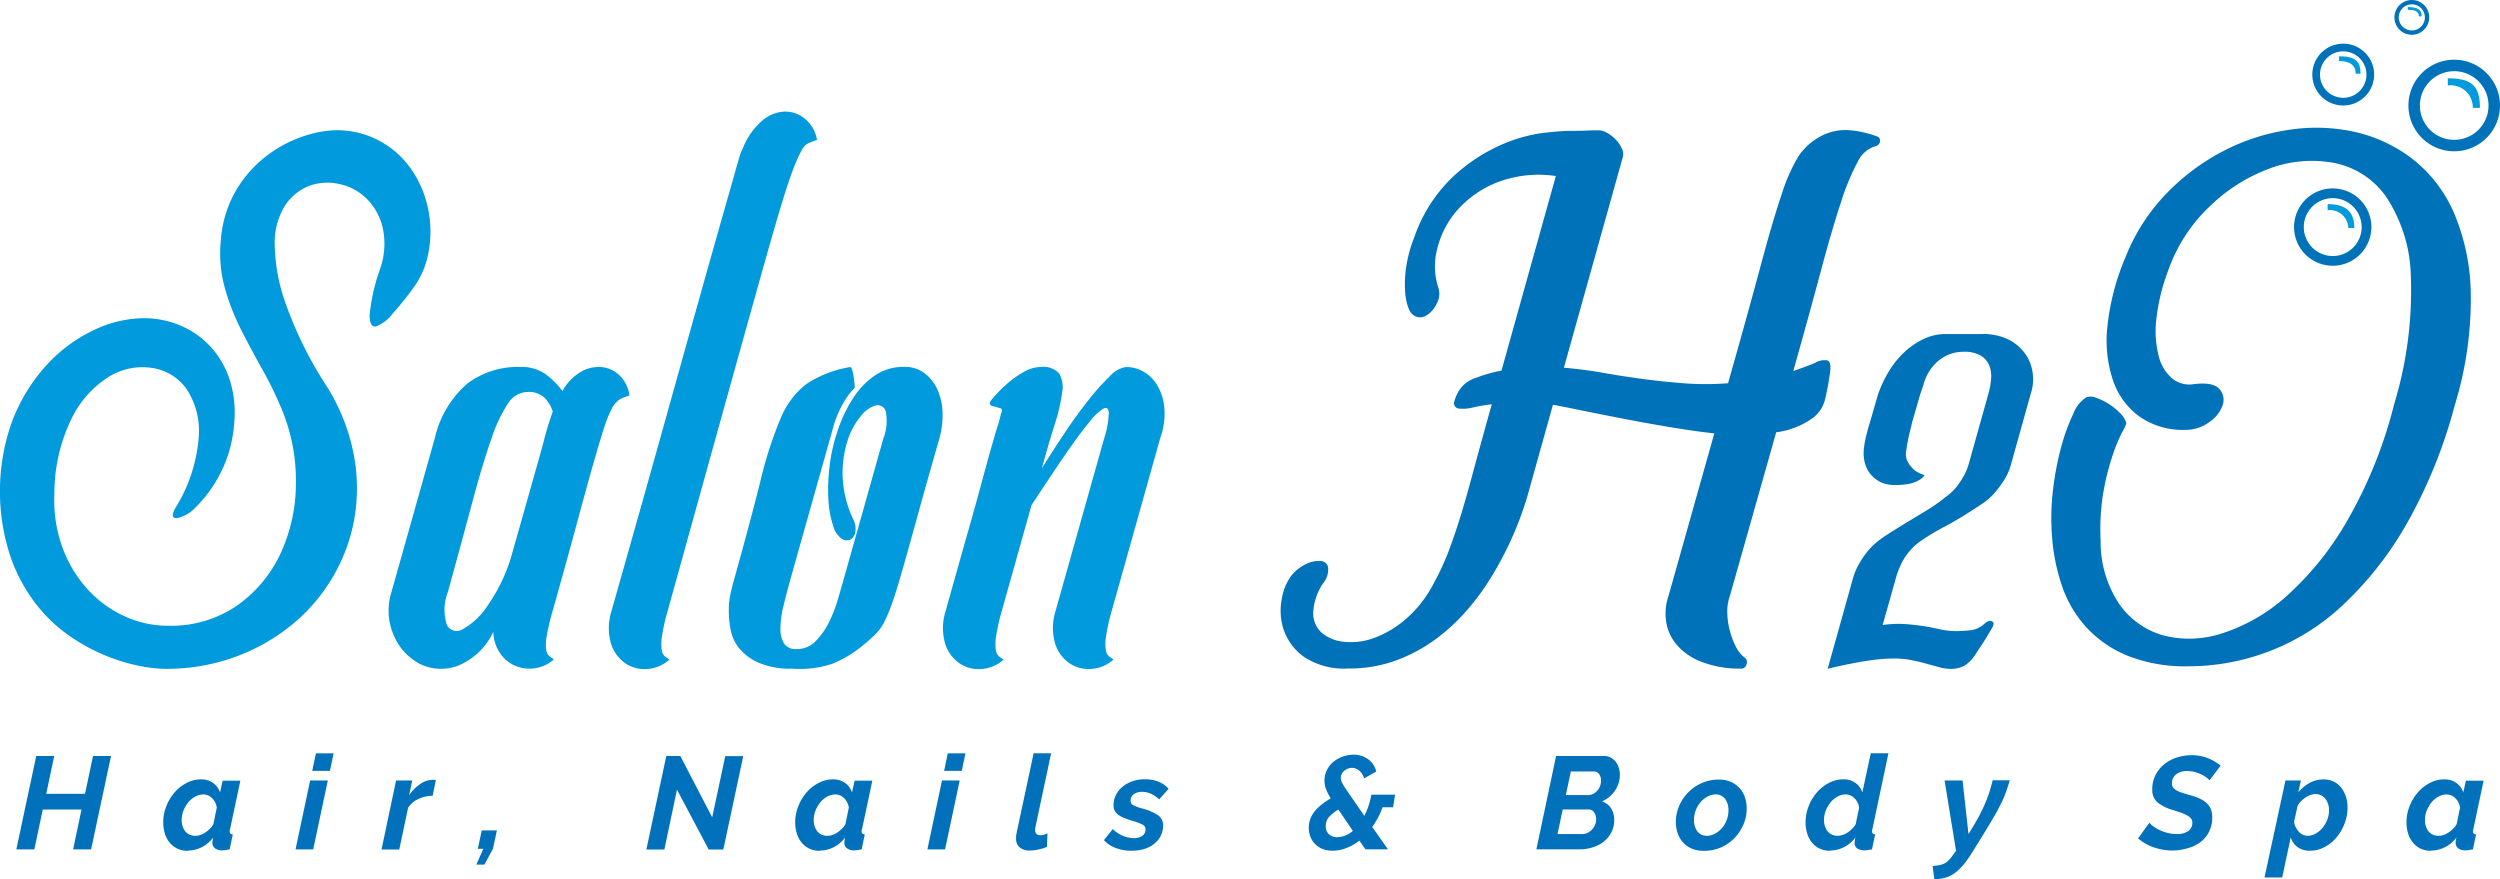 <svg xmlns="http://www.w3.org/2000/svg" width="79.331" height="27.903" viewBox="0 0 79.331 27.903">
            <g id="Group_62" data-name="Group 62" transform="translate(-17.017 -340.42)">
                <g id="Group_26" data-name="Group 26" transform="translate(17.535 364.326)">
                    <path id="Path_59" data-name="Path 59" d="M20.052,451.7h.571l-.254,1.2H21.6l.254-1.2h.571l-.632,2.964h-.571l.267-1.266H20.259l-.267,1.266H19.42Z" transform="translate(-19.42 -451.616)" fill="#0171bb" />
                    <path id="Path_60" data-name="Path 60" d="M41.826,457.406a.754.754,0,0,1-.328-.069.7.7,0,0,1-.244-.19.831.831,0,0,1-.153-.287,1.178,1.178,0,0,1-.052-.354,1.375,1.375,0,0,1,.1-.52,1.451,1.451,0,0,1,.263-.435,1.278,1.278,0,0,1,.382-.3.972.972,0,0,1,.455-.112.629.629,0,0,1,.384.116.584.584,0,0,1,.218.3l.084-.375h.561l-.326,1.537a.289.289,0,0,0-.013.075c0,.058.034.088.1.093l-.1.476-.132.022a.578.578,0,0,1-.1.009.385.385,0,0,1-.231-.062.218.218,0,0,1-.086-.188.8.8,0,0,1,.026-.16,1.01,1.01,0,0,1-.808.418Zm.25-.476a.453.453,0,0,0,.153-.028.627.627,0,0,0,.157-.078,1.2,1.2,0,0,0,.142-.116.661.661,0,0,0,.112-.147l.108-.522a.507.507,0,0,0-.147-.3.382.382,0,0,0-.28-.121.541.541,0,0,0-.259.069.746.746,0,0,0-.22.183,1.031,1.031,0,0,0-.151.259.825.825,0,0,0-.056.3.571.571,0,0,0,.116.364A.4.4,0,0,0,42.076,456.929Z" transform="translate(-36.387 -454.314)" fill="#0171bb" />
                    <path id="Path_61" data-name="Path 61" d="M60.984,452.17h.561l-.464,2.188H60.52Zm.183-.86h.561l-.116.556H61.05Z" transform="translate(-51.66 -451.31)" fill="#0171bb" />
                    <path id="Path_62" data-name="Path 62" d="M73.633,455.222h.513l-.1.468a1.369,1.369,0,0,1,.356-.358.7.7,0,0,1,.392-.132.47.47,0,0,1,.063,0l.037.006-.1.5a1.09,1.09,0,0,0-.448.1.746.746,0,0,0-.332.282l-.28,1.324H73.17Z" transform="translate(-61.582 -454.361)" fill="#0171bb" />
                    <path id="Path_63" data-name="Path 63" d="M87.13,463.75l.222-.5h-.175l.125-.584h.481l-.125.584-.272.5Z" transform="translate(-72.533 -460.221)" fill="#0171bb" />
                    <path id="Path_64" data-name="Path 64" d="M112.792,451.7h.446l1.011,1.947.414-1.942h.571l-.632,2.962h-.464l-1.007-1.9-.4,1.9h-.571Z" transform="translate(-92.167 -451.616)" fill="#0171bb" />
                    <path id="Path_65" data-name="Path 65" d="M134.846,457.406a.754.754,0,0,1-.328-.069.7.7,0,0,1-.244-.19.831.831,0,0,1-.153-.287,1.178,1.178,0,0,1-.052-.354,1.375,1.375,0,0,1,.1-.52,1.451,1.451,0,0,1,.263-.435,1.278,1.278,0,0,1,.382-.3.972.972,0,0,1,.455-.112.629.629,0,0,1,.384.116.584.584,0,0,1,.218.3l.084-.375h.561l-.326,1.537a.289.289,0,0,0-.013.075c0,.058.034.088.1.093l-.1.476-.132.022a.578.578,0,0,1-.1.009.385.385,0,0,1-.231-.062.218.218,0,0,1-.086-.188.8.8,0,0,1,.026-.16,1.01,1.01,0,0,1-.808.418Zm.252-.476a.453.453,0,0,0,.153-.028.626.626,0,0,0,.157-.078,1.2,1.2,0,0,0,.142-.116.661.661,0,0,0,.112-.147l.108-.522a.507.507,0,0,0-.147-.3.382.382,0,0,0-.28-.121.541.541,0,0,0-.259.069.746.746,0,0,0-.22.183,1.032,1.032,0,0,0-.151.259.825.825,0,0,0-.056.3.571.571,0,0,0,.116.364A.4.4,0,0,0,135.1,456.929Z" transform="translate(-109.353 -454.314)" fill="#0171bb" />
                    <path id="Path_66" data-name="Path 66" d="M154,452.17h.561l-.464,2.188h-.561Zm.183-.86h.561l-.116.556h-.561Z" transform="translate(-124.626 -451.31)" fill="#0171bb" />
                    <path id="Path_67" data-name="Path 67" d="M167.018,454.393a.485.485,0,0,1-.326-.1.352.352,0,0,1-.112-.282c0-.026,0-.05,0-.075a.663.663,0,0,1,.013-.084l.543-2.544h.556l-.5,2.348c0,.015,0,.028-.006.041a.263.263,0,0,0,0,.041.15.15,0,0,0,.17.17.412.412,0,0,0,.106-.017.889.889,0,0,0,.114-.041l-.017.427a1.2,1.2,0,0,1-.274.084A1.491,1.491,0,0,1,167.018,454.393Z" transform="translate(-134.855 -451.31)" fill="#0171bb" />
                    <path id="Path_68" data-name="Path 68" d="M180.393,457.39a1.425,1.425,0,0,1-.5-.088.92.92,0,0,1-.375-.25l.28-.351a.991.991,0,0,0,.664.289.455.455,0,0,0,.276-.075.248.248,0,0,0,.1-.209.161.161,0,0,0-.091-.144,1.437,1.437,0,0,0-.291-.11c-.112-.034-.207-.067-.287-.1a.872.872,0,0,1-.2-.106.356.356,0,0,1-.112-.132.385.385,0,0,1-.034-.168.7.7,0,0,1,.08-.336.813.813,0,0,1,.216-.261.981.981,0,0,1,.315-.168,1.166,1.166,0,0,1,.379-.06,1.191,1.191,0,0,1,.423.071.873.873,0,0,1,.334.231l-.3.338a.921.921,0,0,0-.269-.183.7.7,0,0,0-.278-.058.444.444,0,0,0-.252.071.244.244,0,0,0-.106.218.144.144,0,0,0,.08.134,1.38,1.38,0,0,0,.267.1,1.687,1.687,0,0,1,.517.216.38.38,0,0,1,.166.328.725.725,0,0,1-.075.328.765.765,0,0,1-.209.254.974.974,0,0,1-.319.166A1.524,1.524,0,0,1,180.393,457.39Z" transform="translate(-145.005 -454.299)" fill="#0171bb" />
                    <path id="Path_69" data-name="Path 69" d="M211.264,454.243a1.548,1.548,0,0,1-.418.239,1.231,1.231,0,0,1-.431.082.833.833,0,0,1-.323-.058.672.672,0,0,1-.235-.157.659.659,0,0,1-.147-.231.764.764,0,0,1-.05-.282.792.792,0,0,1,.056-.3.9.9,0,0,1,.153-.248,1.357,1.357,0,0,1,.222-.207c.084-.063.172-.123.267-.181a1.523,1.523,0,0,1-.155-.3.772.772,0,0,1-.045-.261.739.739,0,0,1,.075-.328.782.782,0,0,1,.2-.261.965.965,0,0,1,.3-.17,1.013,1.013,0,0,1,.351-.063.782.782,0,0,1,.446.134.683.683,0,0,1,.272.4l-.388.218a.477.477,0,0,0-.153-.246.355.355,0,0,0-.229-.088.343.343,0,0,0-.134.026.418.418,0,0,0-.112.067.325.325,0,0,0-.08.1.281.281,0,0,0-.03.125.39.39,0,0,0,.058.188c.039.069.106.172.2.308l.489.709a2.266,2.266,0,0,0,.132-.313,2.743,2.743,0,0,0,.091-.36h.752l-.063.4H212a2.166,2.166,0,0,1-.147.336,3.168,3.168,0,0,1-.179.291l.5.709h-.714Zm-.7-.108a.789.789,0,0,0,.494-.2l-.459-.677a1.213,1.213,0,0,0-.3.239.429.429,0,0,0-.1.278.338.338,0,0,0,.1.267A.376.376,0,0,0,210.561,454.135Z" transform="translate(-168.647 -451.475)" fill="#0171bb" />
                    <path id="Path_70" data-name="Path 70" d="M243.785,451.7h1.52a.448.448,0,0,1,.22.052.5.5,0,0,1,.157.136.639.639,0,0,1,.095.192.788.788,0,0,1,.032.226.857.857,0,0,1-.039.254.89.89,0,0,1-.114.237.947.947,0,0,1-.181.2.907.907,0,0,1-.235.144.536.536,0,0,1,.289.216.664.664,0,0,1,.1.373.826.826,0,0,1-.093.4.9.9,0,0,1-.246.293,1.063,1.063,0,0,1-.356.179,1.4,1.4,0,0,1-.414.06h-1.36Zm.834,2.477a.391.391,0,0,0,.16-.037.439.439,0,0,0,.14-.1.524.524,0,0,0,.1-.151.426.426,0,0,0,.037-.181.368.368,0,0,0-.065-.22.2.2,0,0,0-.177-.091h-.819l-.164.78h.789Zm.181-1.237a.371.371,0,0,0,.149-.032.4.4,0,0,0,.132-.095.465.465,0,0,0,.095-.147.487.487,0,0,0,.034-.19.324.324,0,0,0-.063-.207.2.2,0,0,0-.166-.078h-.727l-.16.748Z" transform="translate(-194.925 -451.616)" fill="#0171bb" />
                    <path id="Path_71" data-name="Path 71" d="M264.574,457.406a.934.934,0,0,1-.386-.073.789.789,0,0,1-.276-.2.848.848,0,0,1-.166-.291,1.1,1.1,0,0,1-.056-.349,1.307,1.307,0,0,1,.1-.5,1.4,1.4,0,0,1,.285-.433,1.369,1.369,0,0,1,.431-.3,1.284,1.284,0,0,1,.548-.114.919.919,0,0,1,.382.073.842.842,0,0,1,.278.2.783.783,0,0,1,.168.291,1.138,1.138,0,0,1,.056.356,1.288,1.288,0,0,1-.1.5,1.451,1.451,0,0,1-.285.433,1.369,1.369,0,0,1-.431.3A1.344,1.344,0,0,1,264.574,457.406Zm.1-.476a.536.536,0,0,0,.252-.065.8.8,0,0,0,.22-.172.849.849,0,0,0,.155-.257.858.858,0,0,0,.058-.315.581.581,0,0,0-.108-.364.357.357,0,0,0-.3-.14.535.535,0,0,0-.252.065.771.771,0,0,0-.22.175.876.876,0,0,0-.155.257.839.839,0,0,0-.058.313.581.581,0,0,0,.108.364A.36.36,0,0,0,264.675,456.929Z" transform="translate(-211.029 -454.314)" fill="#0171bb" />
                    <path id="Path_72" data-name="Path 72" d="M283.566,454.409a.761.761,0,0,1-.328-.069.7.7,0,0,1-.244-.19.831.831,0,0,1-.153-.287,1.177,1.177,0,0,1-.052-.354,1.375,1.375,0,0,1,.1-.52,1.45,1.45,0,0,1,.263-.435,1.277,1.277,0,0,1,.382-.3.972.972,0,0,1,.455-.112.629.629,0,0,1,.384.116.584.584,0,0,1,.218.3l.267-1.244h.561l-.509,2.406a.289.289,0,0,0-.013.075c0,.058.035.088.1.093l-.1.476-.132.022a.577.577,0,0,1-.1.009.414.414,0,0,1-.233-.058.2.2,0,0,1-.086-.179.462.462,0,0,1,.006-.073q.007-.039.019-.1a1,1,0,0,1-.806.416Zm.25-.476a.453.453,0,0,0,.153-.028.627.627,0,0,0,.157-.078,1.2,1.2,0,0,0,.142-.116.66.66,0,0,0,.112-.147l.108-.522a.507.507,0,0,0-.147-.3.382.382,0,0,0-.28-.121.541.541,0,0,0-.259.069.745.745,0,0,0-.22.183,1.031,1.031,0,0,0-.151.259.825.825,0,0,0-.056.3.572.572,0,0,0,.116.364A.4.4,0,0,0,283.816,453.933Z" transform="translate(-226.012 -451.318)" fill="#0171bb" />
                    <path id="Path_73" data-name="Path 73" d="M301.48,458a2.074,2.074,0,0,0,.216-.03.578.578,0,0,0,.16-.052.518.518,0,0,0,.127-.093.967.967,0,0,0,.121-.144l.121-.164-.364-2.233h.571l.188,1.7.142-.233c.086-.142.162-.274.226-.4s.121-.244.17-.362.093-.233.129-.349.069-.235.1-.362h.543c-.039.134-.08.259-.121.375a3.257,3.257,0,0,1-.16.371c-.065.132-.142.276-.235.435s-.209.351-.345.573l-.334.539a3.5,3.5,0,0,1-.282.395,1.54,1.54,0,0,1-.276.261.964.964,0,0,1-.3.144,1.38,1.38,0,0,1-.338.047Z" transform="translate(-240.673 -454.424)" fill="#0171bb" />
                    <path id="Path_74" data-name="Path 74" d="M332.814,454.636a1.835,1.835,0,0,1-.6-.1,1.476,1.476,0,0,1-.5-.285l.36-.5a.4.4,0,0,0,.1.1,1.351,1.351,0,0,0,.192.121,1.289,1.289,0,0,0,.263.1,1.136,1.136,0,0,0,.31.041.6.6,0,0,0,.373-.1.317.317,0,0,0,.123-.261.207.207,0,0,0-.047-.138.439.439,0,0,0-.132-.1,1.614,1.614,0,0,0-.2-.086c-.078-.026-.162-.054-.252-.082a1.325,1.325,0,0,1-.476-.239.506.506,0,0,1-.164-.4,1,1,0,0,1,.1-.461,1.056,1.056,0,0,1,.278-.345,1.239,1.239,0,0,1,.4-.216,1.514,1.514,0,0,1,.474-.073,1.356,1.356,0,0,1,.528.1,1.5,1.5,0,0,1,.39.231l-.356.468a.333.333,0,0,0-.08-.08.865.865,0,0,0-.157-.1,1.275,1.275,0,0,0-.211-.082.908.908,0,0,0-.241-.034.564.564,0,0,0-.375.108.362.362,0,0,0-.125.289.212.212,0,0,0,.037.123.323.323,0,0,0,.106.093.98.98,0,0,0,.17.073q.1.032.233.071a2.242,2.242,0,0,1,.3.1.888.888,0,0,1,.231.14.544.544,0,0,1,.149.194.635.635,0,0,1,.052.267,1.009,1.009,0,0,1-.108.481.953.953,0,0,1-.285.328,1.191,1.191,0,0,1-.4.185A1.744,1.744,0,0,1,332.814,454.636Z" transform="translate(-264.385 -451.553)" fill="#0171bb" />
                    <path id="Path_75" data-name="Path 75" d="M351.028,455.167h.489l-.08.375a1.231,1.231,0,0,1,.362-.3.912.912,0,0,1,.44-.11.727.727,0,0,1,.317.069.669.669,0,0,1,.239.192.887.887,0,0,1,.151.287,1.154,1.154,0,0,1,.052.351,1.4,1.4,0,0,1-.1.517,1.512,1.512,0,0,1-.259.435,1.234,1.234,0,0,1-.377.3.954.954,0,0,1-.448.112.664.664,0,0,1-.4-.114.584.584,0,0,1-.218-.31l-.272,1.274h-.561Zm.7,1.755a.526.526,0,0,0,.257-.069.758.758,0,0,0,.218-.181.982.982,0,0,0,.151-.257.825.825,0,0,0,.056-.3.58.58,0,0,0-.116-.369.385.385,0,0,0-.317-.147.455.455,0,0,0-.155.028.615.615,0,0,0-.155.078,1.018,1.018,0,0,0-.142.116.663.663,0,0,0-.112.147l-.112.513a.586.586,0,0,0,.151.31A.361.361,0,0,0,351.732,456.921Z" transform="translate(-279.023 -454.306)" fill="#0171bb" />
                    <path id="Path_76" data-name="Path 76" d="M372.016,457.406a.761.761,0,0,1-.328-.069.7.7,0,0,1-.244-.19.831.831,0,0,1-.153-.287,1.178,1.178,0,0,1-.052-.354,1.374,1.374,0,0,1,.1-.52,1.45,1.45,0,0,1,.263-.435,1.278,1.278,0,0,1,.382-.3.972.972,0,0,1,.455-.112.629.629,0,0,1,.384.116.584.584,0,0,1,.218.3l.084-.375h.561l-.326,1.537a.29.29,0,0,0-.013.075c0,.058.035.088.1.093l-.1.476-.132.022a.578.578,0,0,1-.1.009.385.385,0,0,1-.231-.062.218.218,0,0,1-.086-.188.8.8,0,0,1,.026-.16,1.01,1.01,0,0,1-.808.418Zm.25-.476a.453.453,0,0,0,.153-.028.627.627,0,0,0,.157-.078,1.194,1.194,0,0,0,.142-.116.661.661,0,0,0,.112-.147l.108-.522a.508.508,0,0,0-.147-.3.382.382,0,0,0-.28-.121.541.541,0,0,0-.259.069.746.746,0,0,0-.22.183,1.031,1.031,0,0,0-.151.259.824.824,0,0,0-.056.3.571.571,0,0,0,.116.364A.4.4,0,0,0,372.266,456.929Z" transform="translate(-295.393 -454.314)" fill="#0171bb" />
                </g>
                <g id="Group_61" data-name="Group 61" transform="translate(17.017 340.42)">
                    <g id="Group_40" data-name="Group 40" transform="translate(0 3.54)">
                        <g id="Group_28" data-name="Group 28" transform="translate(0 0.593)">
                            <g id="Group_27" data-name="Group 27">
                                <path id="Path_77" data-name="Path 77" d="M30.181,364.525a9.8,9.8,0,0,1-.7.88,1.218,1.218,0,0,1-.535.41q-.2.036-.2-.362A6.029,6.029,0,0,1,29.075,364a2.392,2.392,0,0,0,.082-1.334,1.921,1.921,0,0,0-.517-.916,1.75,1.75,0,0,0-.854-.453,1.67,1.67,0,0,0-.944.054,1.612,1.612,0,0,0-.772.617,2.206,2.206,0,0,0-.336,1.227,5.847,5.847,0,0,0,.345,1.889,12.422,12.422,0,0,0,1.289,2.606,6.3,6.3,0,0,1,.862,2.126,5.727,5.727,0,0,1,.037,2.07,5.54,5.54,0,0,1-.69,1.88,5.644,5.644,0,0,1-1.306,1.524,6.225,6.225,0,0,1-1.807,1.018,6.352,6.352,0,0,1-2.2.373,4.528,4.528,0,0,1-.854-.1,5.8,5.8,0,0,1-1.08-.336,5.961,5.961,0,0,1-1.145-.636,4.784,4.784,0,0,1-1.043-1.007,5.325,5.325,0,0,1-.78-1.444,6.585,6.585,0,0,1,.028-4.3,5.632,5.632,0,0,1,1.08-1.789,4.824,4.824,0,0,1,1.5-1.125,3.737,3.737,0,0,1,1.606-.39,2.988,2.988,0,0,1,1.171.235,2.748,2.748,0,0,1,.962.681,2.849,2.849,0,0,1,.608,1.071,3.469,3.469,0,0,1,.127,1.388,4.042,4.042,0,0,1-.464,1.606,4.158,4.158,0,0,1-.744,1.009,1.1,1.1,0,0,1-.608.354c-.157.006-.17-.106-.037-.336a4.94,4.94,0,0,0,.735-2.27,2.421,2.421,0,0,0-.4-1.507,1.632,1.632,0,0,0-1.089-.653,2.021,2.021,0,0,0-1.352.272,3.237,3.237,0,0,0-1.179,1.3,5.414,5.414,0,0,0-.563,2.423A4.36,4.36,0,0,0,19,372.833a4.006,4.006,0,0,0,.8,1.326,3.592,3.592,0,0,0,1.171.854,3.283,3.283,0,0,0,1.371.3,3.69,3.69,0,0,0,2.205-.645,4.19,4.19,0,0,0,1.371-1.643,5.311,5.311,0,0,0,.489-2.225,5.906,5.906,0,0,0-.455-2.369,11.71,11.71,0,0,0-.627-1.281q-.352-.627-.673-1.261a7.293,7.293,0,0,1-.509-1.326,4.085,4.085,0,0,1-.119-1.47,3.659,3.659,0,0,1,.517-1.651,3.872,3.872,0,0,1,.99-1.08,4.026,4.026,0,0,1,1.145-.591,3.406,3.406,0,0,1,.981-.181,2.852,2.852,0,0,1,2.152.916,3.22,3.22,0,0,1,.591.927,3.5,3.5,0,0,1,.263,1.071,3.544,3.544,0,0,1-.073,1.08A2.673,2.673,0,0,1,30.181,364.525Z" transform="translate(-17.017 -359.59)" fill="#019add" />
                            </g>
                        </g>
                        <g id="Group_30" data-name="Group 30" transform="translate(12.333 8.103)">
                            <g id="Group_29" data-name="Group 29" transform="translate(0)">
                                <path id="Path_78" data-name="Path 78" d="M79.741,395.191a1.6,1.6,0,0,1,.617-.627,1.119,1.119,0,0,1,.662-.127.961.961,0,0,1,.554.282,1.056,1.056,0,0,1,.291.617,1.229,1.229,0,0,0-.328.136.808.808,0,0,0-.246.308,4.187,4.187,0,0,0-.254.653q-.136.427-.345,1.162c-.14.489-.308,1.108-.509,1.852s-.451,1.649-.752,2.714a7.544,7.544,0,0,0-.19.808,1.3,1.3,0,0,0-.017.427.335.335,0,0,0,.091.2,1.073,1.073,0,0,0,.155.11,1.143,1.143,0,0,1-.6.282,1.166,1.166,0,0,1-.617-.073,1.088,1.088,0,0,1-.489-.4,1.231,1.231,0,0,1-.218-.681,2.137,2.137,0,0,1-1.134,1.08,1.529,1.529,0,0,1-1.179-.054,1.8,1.8,0,0,1-.834-.89,1.954,1.954,0,0,1-.082-1.408l1.38-4.9a3.225,3.225,0,0,1,1.026-1.707,2.661,2.661,0,0,1,1.679-.526,1.311,1.311,0,0,1,.826.246A2.764,2.764,0,0,1,79.741,395.191Zm-1.634,5.284q.437-1.543.681-2.406c.164-.576.285-1.007.362-1.3s.136-.489.172-.6l.11-.328a1.089,1.089,0,0,0-.254-.427.717.717,0,0,0-.545-.192.764.764,0,0,0-.627.373,4.843,4.843,0,0,0-.535,1.153c-.181.52-.379,1.177-.591,1.97s-.47,1.74-.772,2.841a1.566,1.566,0,0,0-.037,1.052.349.349,0,0,0,.509.136,2.235,2.235,0,0,0,.772-.727A5.434,5.434,0,0,0,78.107,400.475Z" transform="translate(-74.225 -394.427)" fill="#019add" />
                            </g>
                        </g>
                        <g id="Group_32" data-name="Group 32" transform="translate(19.326)">
                            <g id="Group_31" data-name="Group 31">
                                <path id="Path_79" data-name="Path 79" d="M110.9,358.027a2.216,2.216,0,0,1,.645-.916,1.154,1.154,0,0,1,.727-.272.986.986,0,0,1,.636.254,1.082,1.082,0,0,1,.354.645l-.263.1a.493.493,0,0,0-.226.237,4.431,4.431,0,0,0-.254.563q-.146.372-.354,1.052c-.14.455-.308,1.035-.509,1.744s-.444,1.582-.735,2.624-.632,2.27-1.026,3.686-.849,3.063-1.371,4.939a6.25,6.25,0,0,0-.181.808,1.442,1.442,0,0,0-.009.427.335.335,0,0,0,.091.2,1.074,1.074,0,0,0,.155.11,1.153,1.153,0,0,1-.7.3,1.087,1.087,0,0,1-.7-.181,1.19,1.19,0,0,1-.455-.627,1.784,1.784,0,0,1,.017-1.035q1-3.522,1.679-5.957t1.125-4.023q.446-1.588.7-2.479t.382-1.343c.084-.3.142-.5.172-.6A1.388,1.388,0,0,1,110.9,358.027Z" transform="translate(-106.663 -356.839)" fill="#019add" />
                            </g>
                        </g>
                        <g id="Group_34" data-name="Group 34" transform="translate(23.129 8.106)">
                            <g id="Group_33" data-name="Group 33">
                                <path id="Path_80" data-name="Path 80" d="M130.985,396.691q-.417,1.452-.69,2.443t-.464,1.662c-.127.448-.235.806-.328,1.071a4.83,4.83,0,0,1-.263.645,1.538,1.538,0,0,1-.282.4c-.1.1-.226.216-.373.336a3.738,3.738,0,0,1-1,.608,3.22,3.22,0,0,1-1.289.155,2.517,2.517,0,0,1-1.035-.181,1.68,1.68,0,0,1-.617-.444,1.311,1.311,0,0,1-.282-.582,3.09,3.09,0,0,1-.065-.617,2.5,2.5,0,0,1,.054-.545c.037-.164.067-.287.091-.373q.543-1.943.854-3.186a12.578,12.578,0,0,1,.636-1.988,2.683,2.683,0,0,1,.817-1.108,3.554,3.554,0,0,1,1.4-.545q.036,0,.065.091a1.813,1.813,0,0,1,.045.218c.013.084.022.162.028.226s.009.106.009.119a2.274,2.274,0,0,0-.254.308,3.547,3.547,0,0,0-.226.4,3.056,3.056,0,0,0-.209.563l-1.38,4.9c-.073.267-.14.526-.2.78a2.982,2.982,0,0,0-.091.681.917.917,0,0,0,.11.481.448.448,0,0,0,.418.181.81.81,0,0,0,.6-.263,2.345,2.345,0,0,0,.427-.617,4.276,4.276,0,0,0,.272-.709c.067-.235.119-.414.155-.535l1.289-4.575a1.523,1.523,0,0,0,.073-.834.265.265,0,0,0-.308-.2.9.9,0,0,0-.481.336,2.281,2.281,0,0,0-.427.789,3.424,3.424,0,0,0-.155,1.125,3.467,3.467,0,0,0,.336,1.362.644.644,0,0,1,.065.418.317.317,0,0,1-.164.235.284.284,0,0,1-.272-.037.728.728,0,0,1-.263-.4,3.232,3.232,0,0,1-.155-.871,6.086,6.086,0,0,1,.045-1.071,5.559,5.559,0,0,1,.263-1.117,4.46,4.46,0,0,1,.481-1,2.5,2.5,0,0,1,.69-.718,1.607,1.607,0,0,1,.927-.272,1.031,1.031,0,0,1,.645.2,1.352,1.352,0,0,1,.41.517,1.929,1.929,0,0,1,.164.718A2.823,2.823,0,0,1,130.985,396.691Z" transform="translate(-124.3 -394.44)" fill="#019add" />
                            </g>
                        </g>
                        <g id="Group_36" data-name="Group 36" transform="translate(29.929 8.108)">
                            <g id="Group_35" data-name="Group 35">
                                <path id="Path_81" data-name="Path 81" d="M161.193,402.183a6.247,6.247,0,0,0-.181.808,1.442,1.442,0,0,0-.009.427.335.335,0,0,0,.091.2,1.075,1.075,0,0,0,.155.11,1.153,1.153,0,0,1-.7.3,1.087,1.087,0,0,1-.7-.181,1.2,1.2,0,0,1-.455-.627,1.784,1.784,0,0,1,.017-1.035l1.544-5.484a2.8,2.8,0,0,0,.144-.808c-.013-.138-.073-.179-.181-.119a1.724,1.724,0,0,0-.427.41q-.265.317-.571.755c-.207.291-.42.606-.645.944s-.433.653-.627.944l-.944,3.359a6.251,6.251,0,0,0-.181.808,1.442,1.442,0,0,0-.009.427.335.335,0,0,0,.091.2,1.073,1.073,0,0,0,.155.11,1.153,1.153,0,0,1-.7.3,1.087,1.087,0,0,1-.7-.181,1.19,1.19,0,0,1-.455-.627,1.784,1.784,0,0,1,.017-1.035q.417-1.488.709-2.514c.194-.683.351-1.25.472-1.7s.218-.8.291-1.054.129-.448.172-.58.069-.231.082-.291a1.153,1.153,0,0,1,.054-.181c.013-.06,0-.1-.037-.11s-.08-.024-.127-.037l-.144-.037a.1.1,0,0,1-.073-.11,1.189,1.189,0,0,1,.155-.2,4.143,4.143,0,0,1,.39-.39,3.149,3.149,0,0,1,.526-.373,1.111,1.111,0,0,1,.545-.164.685.685,0,0,1,.582.2.868.868,0,0,1,.1.608,5.621,5.621,0,0,1-.235,1.009c-.127.4-.263.867-.41,1.4q.327-.527.709-1.1t.752-1.043a7.283,7.283,0,0,1,.69-.772.874.874,0,0,1,.517-.3,1.1,1.1,0,0,1,.6.172,1.239,1.239,0,0,1,.435.481,1.731,1.731,0,0,1,.19.718,2.283,2.283,0,0,1-.136.882Z" transform="translate(-155.843 -394.45)" fill="#019add" />
                            </g>
                        </g>
                        <g id="Group_37" data-name="Group 37" transform="translate(40.638 0.587)">
                            <path id="Path_82" data-name="Path 82" d="M224.437,359.762a.134.134,0,0,1,.1.155.168.168,0,0,1-.136.155.922.922,0,0,0-.571.5,7.311,7.311,0,0,0-.526,1.27q-.281.844-.636,2.171t-.88,3.195c.291-.1.524-.185.7-.263a.563.563,0,0,1,.382-.073c.08.03.11.14.091.328a8.64,8.64,0,0,1-.172.936,1.046,1.046,0,0,1-.41.582,2.55,2.55,0,0,1-1.134.435l-1.47,5.193a1.469,1.469,0,0,0-.082.545,2.428,2.428,0,0,0,.082.563,2.456,2.456,0,0,0,.19.5.993.993,0,0,0,.263.336.184.184,0,0,1,.073.235.175.175,0,0,1-.2.127,3.326,3.326,0,0,1-1.3-.246,1.905,1.905,0,0,1-.755-.563,1.473,1.473,0,0,1-.3-.735,1.716,1.716,0,0,1,.082-.763l1.453-5.157c-.435-.047-.923-.119-1.462-.209s-1.056-.185-1.552-.282-.936-.185-1.317-.263-.645-.129-.789-.155l-.817,2.923a10.815,10.815,0,0,1-1.253,2.723,7.484,7.484,0,0,1-.772,1,5.946,5.946,0,0,1-.99.871,5.016,5.016,0,0,1-1.207.617,4.274,4.274,0,0,1-1.444.235,2.319,2.319,0,0,1-1.408-.362,1.764,1.764,0,0,1-.645-.845,1.893,1.893,0,0,1-.073-.972,1.685,1.685,0,0,1,.291-.744,1.323,1.323,0,0,1,.481-.39.926.926,0,0,1,.455-.1.262.262,0,0,1,.246.19.677.677,0,0,1-.144.5,1.8,1.8,0,0,0-.328.972.84.84,0,0,0,.291.636,1.314,1.314,0,0,0,.727.272,2.122,2.122,0,0,0,.962-.144,3.281,3.281,0,0,0,1-.617,3.806,3.806,0,0,0,.854-1.117,8.252,8.252,0,0,0,.427-.908q.171-.437.362-1.035t.427-1.479q.236-.88.617-2.242a5.907,5.907,0,0,0-.591.1,1.22,1.22,0,0,1-.444.037.169.169,0,0,1-.164-.181,1.2,1.2,0,0,1,.272-.535,1.012,1.012,0,0,1,.435-.263,4.7,4.7,0,0,1,.8-.226l1.725-6.174a3.692,3.692,0,0,0-1.86.2,3.3,3.3,0,0,0-1.272.89,2.875,2.875,0,0,0-.636,1.235,2.167,2.167,0,0,0,.045,1.235.634.634,0,0,1-.054.481.864.864,0,0,1-.328.382.362.362,0,0,1-.4,0c-.134-.078-.224-.3-.272-.662a3.778,3.778,0,0,1,.019-.817,4.333,4.333,0,0,1,.272-1.018A4.8,4.8,0,0,1,211,361.032a5.511,5.511,0,0,1,1.516-1,4.9,4.9,0,0,1,1.354-.382c.4-.043.653-.062.763-.062.194,0,.39,0,.591-.009s.33-.009.39-.009a.573.573,0,0,1,.282.091,1.171,1.171,0,0,1,.272.218,1.031,1.031,0,0,1,.181.272.393.393,0,0,1,.028.272l-1.869,6.681q.653.055,1.261.164c.405.073.817.136,1.235.192s.847.1,1.289.136a9.229,9.229,0,0,0,1.425,0q.653-2.306,1.035-3.732t.662-2.251a5.6,5.6,0,0,1,.526-1.2,1.913,1.913,0,0,1,.608-.591,1.657,1.657,0,0,1,1.026-.254A3.126,3.126,0,0,1,224.437,359.762Z" transform="translate(-205.52 -359.562)" fill="#0072b9" />
                        </g>
                        <g id="Group_38" data-name="Group 38" transform="translate(58.006 7.048)">
                            <path id="Path_83" data-name="Path 83" d="M291.825,389.724a1.48,1.48,0,0,1,.535.474,1.372,1.372,0,0,1,.22.612,1.437,1.437,0,0,1-.063.619l-.619,2.214a1.934,1.934,0,0,1-.179.453,3.779,3.779,0,0,1-.3.427,2.122,2.122,0,0,1-.5.44q-.618.414-1.119.681a7.291,7.291,0,0,0-.789.474,1.919,1.919,0,0,0-.412.4,1.943,1.943,0,0,0-.233.4,2.724,2.724,0,0,0-.151.44l-.4,1.416a3.9,3.9,0,0,1,.412-.034,3.442,3.442,0,0,1,.481.021,6.874,6.874,0,0,1,.845.132,2.585,2.585,0,0,0,.569.076,3.892,3.892,0,0,0,.481-.028.749.749,0,0,0,.412-.179c.11-.1.194-.138.254-.11s.08.065.063.11a.458.458,0,0,1-.063.138c-.041.073-.091.157-.151.254s-.123.2-.192.3-.129.2-.185.282a1.133,1.133,0,0,1-.33.33.894.894,0,0,1-.453.1,1.254,1.254,0,0,1-.33-.047l-.4-.11c-.147-.041-.306-.08-.481-.116a2.737,2.737,0,0,0-.563-.054,5.263,5.263,0,0,0-.686.047q-.372.049-.686.116c-.248.045-.494.1-.742.164l.783-2.8a2.144,2.144,0,0,1,.164-.44,2.855,2.855,0,0,1,.254-.405,2.367,2.367,0,0,1,.39-.405c.119-.091.265-.192.44-.3s.358-.224.556-.343.4-.239.6-.364a4.711,4.711,0,0,0,.55-.392,1.586,1.586,0,0,0,.364-.343,2.572,2.572,0,0,0,.226-.343,1.783,1.783,0,0,0,.151-.371l.619-2.21a2.358,2.358,0,0,0,.088-.474.947.947,0,0,0-.056-.433.659.659,0,0,0-.267-.315,1.047,1.047,0,0,0-.563-.123,1.223,1.223,0,0,0-.761.267,1.467,1.467,0,0,0-.5.789l-.1.289-.261.905c-.019.093-.041.188-.069.289a4.886,4.886,0,0,0-.11.576.541.541,0,0,0,.047.384,1.023,1.023,0,0,0,.2.248.878.878,0,0,0,.33.164.444.444,0,0,1-.179.164.988.988,0,0,1-.289.11,2.1,2.1,0,0,1-.466.041,1.011,1.011,0,0,1-.481-.1.953.953,0,0,1-.308-.254.9.9,0,0,1-.164-.323,1.144,1.144,0,0,1-.047-.308,1.858,1.858,0,0,1,.028-.308,2.754,2.754,0,0,1,.069-.323c.028-.119.06-.237.1-.358l.261-.905a4.092,4.092,0,0,1,.349-.735,2.806,2.806,0,0,1,.494-.608,2.412,2.412,0,0,1,.61-.412,1.591,1.591,0,0,1,.686-.155h1.125A1.858,1.858,0,0,1,291.825,389.724Z" transform="translate(-286.08 -389.53)" fill="#0072b9" />
                        </g>
                        <g id="Group_39" data-name="Group 39" transform="translate(65.093 0.518)">
                            <path id="Path_84" data-name="Path 84" d="M331.758,368.045a15.852,15.852,0,0,1-1.535,3.777,10.967,10.967,0,0,1-2.024,2.57,7.164,7.164,0,0,1-4.885,1.934,4.941,4.941,0,0,1-1.962-.345,3.653,3.653,0,0,1-1.306-.916,3.758,3.758,0,0,1-.755-1.3,6.218,6.218,0,0,1-.308-1.507,7.434,7.434,0,0,1,.028-1.535,9.277,9.277,0,0,1,.263-1.371,6.033,6.033,0,0,1,.382-1.043,1.053,1.053,0,0,1,.41-.517.4.4,0,0,1,.3.009,1.913,1.913,0,0,1,.4.192,1.866,1.866,0,0,1,.373.3.773.773,0,0,1,.2.317,1.446,1.446,0,0,1-.136.291,5.176,5.176,0,0,0-.3.727,7.9,7.9,0,0,0-.291,1.153,7.013,7.013,0,0,0-.091,1.552,3.543,3.543,0,0,0,.58,2,2.544,2.544,0,0,0,1.388,1.007,3.317,3.317,0,0,0,1.871-.054,5.641,5.641,0,0,0,2.052-1.179,9.685,9.685,0,0,0,1.934-2.4,14.423,14.423,0,0,0,1.49-3.7,12.4,12.4,0,0,0,.526-4.139,4.727,4.727,0,0,0-.808-2.479,2.639,2.639,0,0,0-1.662-1.043,3.838,3.838,0,0,0-2.024.19,5.419,5.419,0,0,0-1.906,1.216,5.136,5.136,0,0,0-1.3,2.024,6.284,6.284,0,0,0-.373,1.535,3.193,3.193,0,0,0,.073,1.162,1.371,1.371,0,0,0,.427.718.86.86,0,0,0,.69.181c.4-.047.666,0,.8.144a.506.506,0,0,1,.119.509,1.072,1.072,0,0,1-.418.545,1.268,1.268,0,0,1-.791.254,2.393,2.393,0,0,1-1.416-.41,2.34,2.34,0,0,1-.854-1.145,3.987,3.987,0,0,1-.181-1.744,7.669,7.669,0,0,1,.582-2.205,6.159,6.159,0,0,1,1.3-2.007,6.967,6.967,0,0,1,1.824-1.352,6.589,6.589,0,0,1,2.078-.662,5.674,5.674,0,0,1,2.078.073,4.672,4.672,0,0,1,1.826.862,4.388,4.388,0,0,1,1.306,1.7,6.81,6.81,0,0,1,.535,2.587A11.493,11.493,0,0,1,331.758,368.045Z" transform="translate(-318.956 -359.241)" fill="#0072b9" />
                        </g>
                    </g>
                    <g id="Group_45" data-name="Group 45" transform="translate(72.793 5.98)">
                        <g id="Group_42" data-name="Group 42">
                            <g id="Group_41" data-name="Group 41">
                                <path id="Path_85" data-name="Path 85" d="M355.9,370.613a1.227,1.227,0,1,1,1.227-1.227A1.229,1.229,0,0,1,355.9,370.613Zm0-2.145a.918.918,0,1,0,.918.918A.919.919,0,0,0,355.9,368.468Z" transform="translate(-354.67 -368.16)" fill="#0072b9" />
                            </g>
                        </g>
                        <g id="Group_44" data-name="Group 44" transform="translate(1.069 0.498)">
                            <g id="Group_43" data-name="Group 43">
                                <path id="Path_86" data-name="Path 86" d="M359.63,370.47v.192a.584.584,0,0,1,.655.565h.192C360.477,370.683,360.175,370.47,359.63,370.47Z" transform="translate(-359.63 -370.47)" fill="#019add" />
                            </g>
                        </g>
                    </g>
                    <g id="Group_50" data-name="Group 50" transform="translate(76.425 1.895)">
                        <g id="Group_47" data-name="Group 47">
                            <g id="Group_46" data-name="Group 46">
                                <path id="Path_87" data-name="Path 87" d="M372.973,352.116a1.453,1.453,0,1,1,1.453-1.453A1.454,1.454,0,0,1,372.973,352.116Zm0-2.542a1.089,1.089,0,1,0,1.089,1.089A1.09,1.09,0,0,0,372.973,349.574Z" transform="translate(-371.52 -349.21)" fill="#0072b9" />
                            </g>
                        </g>
                        <g id="Group_49" data-name="Group 49" transform="translate(1.25 0.591)">
                            <g id="Group_48" data-name="Group 48">
                                <path id="Path_88" data-name="Path 88" d="M377.32,351.95v.226a.7.7,0,0,1,.793.711h.226C378.34,352.161,378.047,351.95,377.32,351.95Z" transform="translate(-377.32 -351.95)" fill="#019add" />
                            </g>
                        </g>
                    </g>
                    <g id="Group_55" data-name="Group 55" transform="translate(73.375 1.386)">
                        <g id="Group_52" data-name="Group 52">
                            <g id="Group_51" data-name="Group 51">
                                <path id="Path_89" data-name="Path 89" d="M358.351,348.812a.981.981,0,1,1,.981-.981A.982.982,0,0,1,358.351,348.812Zm0-1.718a.737.737,0,1,0,.737.737A.738.738,0,0,0,358.351,347.094Z" transform="translate(-357.37 -346.85)" fill="#0072b9" />
                            </g>
                        </g>
                        <g id="Group_54" data-name="Group 54" transform="translate(0.849 0.399)">
                            <g id="Group_53" data-name="Group 53">
                                <path id="Path_90" data-name="Path 90" d="M361.31,348.7v.153c.181,0,.528.034.528.4h.153C361.993,348.885,361.855,348.7,361.31,348.7Z" transform="translate(-361.31 -348.7)" fill="#019add" />
                            </g>
                        </g>
                    </g>
                    <g id="Group_60" data-name="Group 60" transform="translate(75.981)">
                        <g id="Group_57" data-name="Group 57">
                            <g id="Group_56" data-name="Group 56">
                                <path id="Path_91" data-name="Path 91" d="M370.012,341.524a.552.552,0,1,1,.552-.552A.553.553,0,0,1,370.012,341.524Zm0-.966a.414.414,0,1,0,.414.414A.414.414,0,0,0,370.012,340.558Z" transform="translate(-369.46 -340.42)" fill="#0072b9" />
                            </g>
                        </g>
                        <g id="Group_59" data-name="Group 59" transform="translate(0.423 0.224)">
                            <g id="Group_58" data-name="Group 58">
                                <path id="Path_92" data-name="Path 92" d="M371.42,341.46v.086c.181,0,.354.028.354.209h.086C371.86,341.572,371.784,341.46,371.42,341.46Z" transform="translate(-371.42 -341.46)" fill="#019add" />
                            </g>
                        </g>
                    </g>
                </g>
            </g>
        </svg>